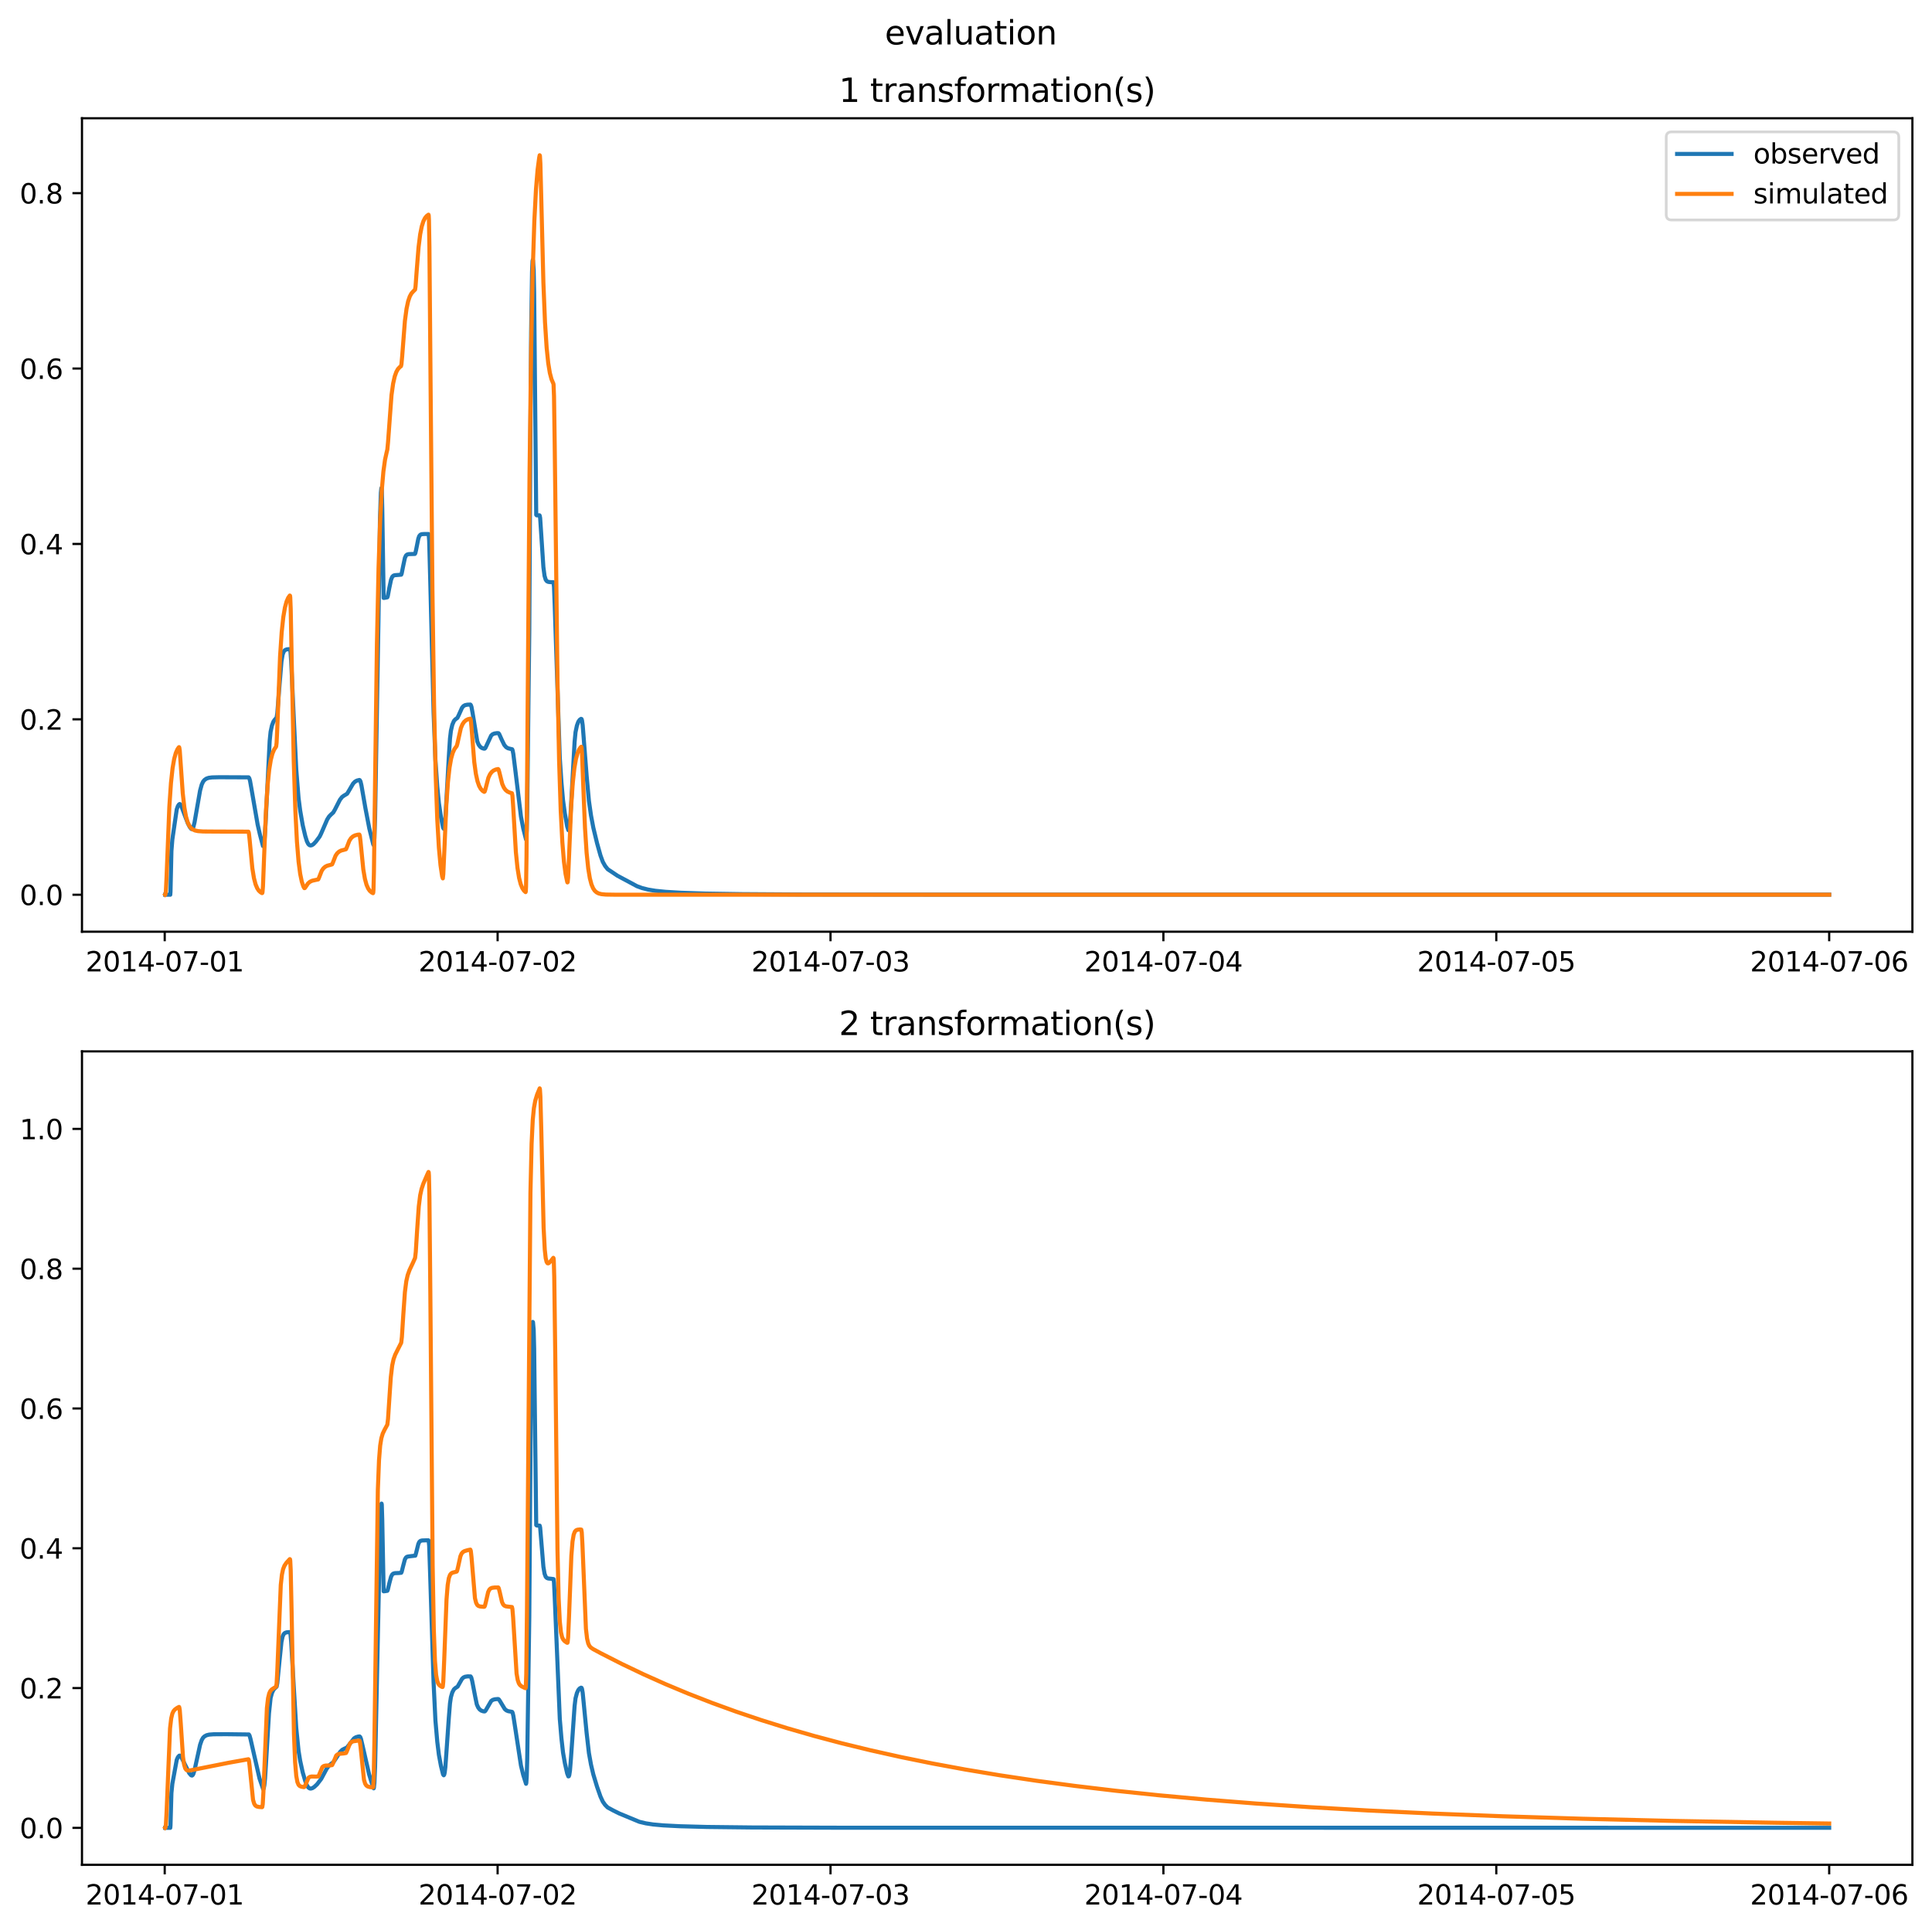 <?xml version="1.0" encoding="utf-8" standalone="no"?>
<!DOCTYPE svg PUBLIC "-//W3C//DTD SVG 1.1//EN"
  "http://www.w3.org/Graphics/SVG/1.1/DTD/svg11.dtd">
<svg xmlns:xlink="http://www.w3.org/1999/xlink" width="709.427pt" height="708.798pt" viewBox="0 0 709.427 708.798" xmlns="http://www.w3.org/2000/svg" version="1.1">
 <defs>
  <style type="text/css">*{stroke-linejoin: round; stroke-linecap: butt}</style>
 </defs>
 <g id="figure_1">
  <g id="patch_1">
   <path d="M 0 708.798 
L 709.427 708.798 
L 709.427 0 
L 0 0 
z
" style="fill: #ffffff"/>
  </g>
  <g id="axes_1">
   <g id="patch_2">
    <path d="M 30.103 342.2 
L 702.227 342.2 
L 702.227 43.44 
L 30.103 43.44 
z
" style="fill: #ffffff"/>
   </g>
   <g id="matplotlib.axis_1">
    <g id="xtick_1">
     <g id="line2d_1">
      <defs>
       <path id="meea3c65274" d="M 0 0 
L 0 3.5 
" style="stroke: #000000; stroke-width: 0.8"/>
      </defs>
      <g>
       <use xlink:href="#meea3c65274" x="60.484" y="342.2" style="stroke: #000000; stroke-width: 0.8"/>
      </g>
     </g>
     <g id="text_1">
      <!-- 2014-07-01 -->
      <g transform="translate(31.427 356.798) scale(0.1 -0.1)">
       <defs>
        <path id="DejaVuSans-32" d="M 1228 531 
L 3431 531 
L 3431 0 
L 469 0 
L 469 531 
Q 828 903 1448 1529 
Q 2069 2156 2228 2338 
Q 2531 2678 2651 2914 
Q 2772 3150 2772 3378 
Q 2772 3750 2511 3984 
Q 2250 4219 1831 4219 
Q 1534 4219 1204 4116 
Q 875 4013 500 3803 
L 500 4441 
Q 881 4594 1212 4672 
Q 1544 4750 1819 4750 
Q 2544 4750 2975 4387 
Q 3406 4025 3406 3419 
Q 3406 3131 3298 2873 
Q 3191 2616 2906 2266 
Q 2828 2175 2409 1742 
Q 1991 1309 1228 531 
z
" transform="scale(0.016)"/>
        <path id="DejaVuSans-30" d="M 2034 4250 
Q 1547 4250 1301 3770 
Q 1056 3291 1056 2328 
Q 1056 1369 1301 889 
Q 1547 409 2034 409 
Q 2525 409 2770 889 
Q 3016 1369 3016 2328 
Q 3016 3291 2770 3770 
Q 2525 4250 2034 4250 
z
M 2034 4750 
Q 2819 4750 3233 4129 
Q 3647 3509 3647 2328 
Q 3647 1150 3233 529 
Q 2819 -91 2034 -91 
Q 1250 -91 836 529 
Q 422 1150 422 2328 
Q 422 3509 836 4129 
Q 1250 4750 2034 4750 
z
" transform="scale(0.016)"/>
        <path id="DejaVuSans-31" d="M 794 531 
L 1825 531 
L 1825 4091 
L 703 3866 
L 703 4441 
L 1819 4666 
L 2450 4666 
L 2450 531 
L 3481 531 
L 3481 0 
L 794 0 
L 794 531 
z
" transform="scale(0.016)"/>
        <path id="DejaVuSans-34" d="M 2419 4116 
L 825 1625 
L 2419 1625 
L 2419 4116 
z
M 2253 4666 
L 3047 4666 
L 3047 1625 
L 3713 1625 
L 3713 1100 
L 3047 1100 
L 3047 0 
L 2419 0 
L 2419 1100 
L 313 1100 
L 313 1709 
L 2253 4666 
z
" transform="scale(0.016)"/>
        <path id="DejaVuSans-2d" d="M 313 2009 
L 1997 2009 
L 1997 1497 
L 313 1497 
L 313 2009 
z
" transform="scale(0.016)"/>
        <path id="DejaVuSans-37" d="M 525 4666 
L 3525 4666 
L 3525 4397 
L 1831 0 
L 1172 0 
L 2766 4134 
L 525 4134 
L 525 4666 
z
" transform="scale(0.016)"/>
       </defs>
       <use xlink:href="#DejaVuSans-32"/>
       <use xlink:href="#DejaVuSans-30" x="63.623"/>
       <use xlink:href="#DejaVuSans-31" x="127.246"/>
       <use xlink:href="#DejaVuSans-34" x="190.869"/>
       <use xlink:href="#DejaVuSans-2d" x="254.492"/>
       <use xlink:href="#DejaVuSans-30" x="290.576"/>
       <use xlink:href="#DejaVuSans-37" x="354.199"/>
       <use xlink:href="#DejaVuSans-2d" x="417.822"/>
       <use xlink:href="#DejaVuSans-30" x="453.906"/>
       <use xlink:href="#DejaVuSans-31" x="517.529"/>
      </g>
     </g>
    </g>
    <g id="xtick_2">
     <g id="line2d_2">
      <g>
       <use xlink:href="#meea3c65274" x="182.723" y="342.2" style="stroke: #000000; stroke-width: 0.8"/>
      </g>
     </g>
     <g id="text_2">
      <!-- 2014-07-02 -->
      <g transform="translate(153.665 356.798) scale(0.1 -0.1)">
       <use xlink:href="#DejaVuSans-32"/>
       <use xlink:href="#DejaVuSans-30" x="63.623"/>
       <use xlink:href="#DejaVuSans-31" x="127.246"/>
       <use xlink:href="#DejaVuSans-34" x="190.869"/>
       <use xlink:href="#DejaVuSans-2d" x="254.492"/>
       <use xlink:href="#DejaVuSans-30" x="290.576"/>
       <use xlink:href="#DejaVuSans-37" x="354.199"/>
       <use xlink:href="#DejaVuSans-2d" x="417.822"/>
       <use xlink:href="#DejaVuSans-30" x="453.906"/>
       <use xlink:href="#DejaVuSans-32" x="517.529"/>
      </g>
     </g>
    </g>
    <g id="xtick_3">
     <g id="line2d_3">
      <g>
       <use xlink:href="#meea3c65274" x="304.961" y="342.2" style="stroke: #000000; stroke-width: 0.8"/>
      </g>
     </g>
     <g id="text_3">
      <!-- 2014-07-03 -->
      <g transform="translate(275.903 356.798) scale(0.1 -0.1)">
       <defs>
        <path id="DejaVuSans-33" d="M 2597 2516 
Q 3050 2419 3304 2112 
Q 3559 1806 3559 1356 
Q 3559 666 3084 287 
Q 2609 -91 1734 -91 
Q 1441 -91 1130 -33 
Q 819 25 488 141 
L 488 750 
Q 750 597 1062 519 
Q 1375 441 1716 441 
Q 2309 441 2620 675 
Q 2931 909 2931 1356 
Q 2931 1769 2642 2001 
Q 2353 2234 1838 2234 
L 1294 2234 
L 1294 2753 
L 1863 2753 
Q 2328 2753 2575 2939 
Q 2822 3125 2822 3475 
Q 2822 3834 2567 4026 
Q 2313 4219 1838 4219 
Q 1578 4219 1281 4162 
Q 984 4106 628 3988 
L 628 4550 
Q 988 4650 1302 4700 
Q 1616 4750 1894 4750 
Q 2613 4750 3031 4423 
Q 3450 4097 3450 3541 
Q 3450 3153 3228 2886 
Q 3006 2619 2597 2516 
z
" transform="scale(0.016)"/>
       </defs>
       <use xlink:href="#DejaVuSans-32"/>
       <use xlink:href="#DejaVuSans-30" x="63.623"/>
       <use xlink:href="#DejaVuSans-31" x="127.246"/>
       <use xlink:href="#DejaVuSans-34" x="190.869"/>
       <use xlink:href="#DejaVuSans-2d" x="254.492"/>
       <use xlink:href="#DejaVuSans-30" x="290.576"/>
       <use xlink:href="#DejaVuSans-37" x="354.199"/>
       <use xlink:href="#DejaVuSans-2d" x="417.822"/>
       <use xlink:href="#DejaVuSans-30" x="453.906"/>
       <use xlink:href="#DejaVuSans-33" x="517.529"/>
      </g>
     </g>
    </g>
    <g id="xtick_4">
     <g id="line2d_4">
      <g>
       <use xlink:href="#meea3c65274" x="427.199" y="342.2" style="stroke: #000000; stroke-width: 0.8"/>
      </g>
     </g>
     <g id="text_4">
      <!-- 2014-07-04 -->
      <g transform="translate(398.141 356.798) scale(0.1 -0.1)">
       <use xlink:href="#DejaVuSans-32"/>
       <use xlink:href="#DejaVuSans-30" x="63.623"/>
       <use xlink:href="#DejaVuSans-31" x="127.246"/>
       <use xlink:href="#DejaVuSans-34" x="190.869"/>
       <use xlink:href="#DejaVuSans-2d" x="254.492"/>
       <use xlink:href="#DejaVuSans-30" x="290.576"/>
       <use xlink:href="#DejaVuSans-37" x="354.199"/>
       <use xlink:href="#DejaVuSans-2d" x="417.822"/>
       <use xlink:href="#DejaVuSans-30" x="453.906"/>
       <use xlink:href="#DejaVuSans-34" x="517.529"/>
      </g>
     </g>
    </g>
    <g id="xtick_5">
     <g id="line2d_5">
      <g>
       <use xlink:href="#meea3c65274" x="549.437" y="342.2" style="stroke: #000000; stroke-width: 0.8"/>
      </g>
     </g>
     <g id="text_5">
      <!-- 2014-07-05 -->
      <g transform="translate(520.38 356.798) scale(0.1 -0.1)">
       <defs>
        <path id="DejaVuSans-35" d="M 691 4666 
L 3169 4666 
L 3169 4134 
L 1269 4134 
L 1269 2991 
Q 1406 3038 1543 3061 
Q 1681 3084 1819 3084 
Q 2600 3084 3056 2656 
Q 3513 2228 3513 1497 
Q 3513 744 3044 326 
Q 2575 -91 1722 -91 
Q 1428 -91 1123 -41 
Q 819 9 494 109 
L 494 744 
Q 775 591 1075 516 
Q 1375 441 1709 441 
Q 2250 441 2565 725 
Q 2881 1009 2881 1497 
Q 2881 1984 2565 2268 
Q 2250 2553 1709 2553 
Q 1456 2553 1204 2497 
Q 953 2441 691 2322 
L 691 4666 
z
" transform="scale(0.016)"/>
       </defs>
       <use xlink:href="#DejaVuSans-32"/>
       <use xlink:href="#DejaVuSans-30" x="63.623"/>
       <use xlink:href="#DejaVuSans-31" x="127.246"/>
       <use xlink:href="#DejaVuSans-34" x="190.869"/>
       <use xlink:href="#DejaVuSans-2d" x="254.492"/>
       <use xlink:href="#DejaVuSans-30" x="290.576"/>
       <use xlink:href="#DejaVuSans-37" x="354.199"/>
       <use xlink:href="#DejaVuSans-2d" x="417.822"/>
       <use xlink:href="#DejaVuSans-30" x="453.906"/>
       <use xlink:href="#DejaVuSans-35" x="517.529"/>
      </g>
     </g>
    </g>
    <g id="xtick_6">
     <g id="line2d_6">
      <g>
       <use xlink:href="#meea3c65274" x="671.676" y="342.2" style="stroke: #000000; stroke-width: 0.8"/>
      </g>
     </g>
     <g id="text_6">
      <!-- 2014-07-06 -->
      <g transform="translate(642.618 356.798) scale(0.1 -0.1)">
       <defs>
        <path id="DejaVuSans-36" d="M 2113 2584 
Q 1688 2584 1439 2293 
Q 1191 2003 1191 1497 
Q 1191 994 1439 701 
Q 1688 409 2113 409 
Q 2538 409 2786 701 
Q 3034 994 3034 1497 
Q 3034 2003 2786 2293 
Q 2538 2584 2113 2584 
z
M 3366 4563 
L 3366 3988 
Q 3128 4100 2886 4159 
Q 2644 4219 2406 4219 
Q 1781 4219 1451 3797 
Q 1122 3375 1075 2522 
Q 1259 2794 1537 2939 
Q 1816 3084 2150 3084 
Q 2853 3084 3261 2657 
Q 3669 2231 3669 1497 
Q 3669 778 3244 343 
Q 2819 -91 2113 -91 
Q 1303 -91 875 529 
Q 447 1150 447 2328 
Q 447 3434 972 4092 
Q 1497 4750 2381 4750 
Q 2619 4750 2861 4703 
Q 3103 4656 3366 4563 
z
" transform="scale(0.016)"/>
       </defs>
       <use xlink:href="#DejaVuSans-32"/>
       <use xlink:href="#DejaVuSans-30" x="63.623"/>
       <use xlink:href="#DejaVuSans-31" x="127.246"/>
       <use xlink:href="#DejaVuSans-34" x="190.869"/>
       <use xlink:href="#DejaVuSans-2d" x="254.492"/>
       <use xlink:href="#DejaVuSans-30" x="290.576"/>
       <use xlink:href="#DejaVuSans-37" x="354.199"/>
       <use xlink:href="#DejaVuSans-2d" x="417.822"/>
       <use xlink:href="#DejaVuSans-30" x="453.906"/>
       <use xlink:href="#DejaVuSans-36" x="517.529"/>
      </g>
     </g>
    </g>
   </g>
   <g id="matplotlib.axis_2">
    <g id="ytick_1">
     <g id="line2d_7">
      <defs>
       <path id="m3e04c2bc02" d="M 0 0 
L -3.5 0 
" style="stroke: #000000; stroke-width: 0.8"/>
      </defs>
      <g>
       <use xlink:href="#m3e04c2bc02" x="30.103" y="328.62" style="stroke: #000000; stroke-width: 0.8"/>
      </g>
     </g>
     <g id="text_7">
      <!-- 0.0 -->
      <g transform="translate(7.2 332.419) scale(0.1 -0.1)">
       <defs>
        <path id="DejaVuSans-2e" d="M 684 794 
L 1344 794 
L 1344 0 
L 684 0 
L 684 794 
z
" transform="scale(0.016)"/>
       </defs>
       <use xlink:href="#DejaVuSans-30"/>
       <use xlink:href="#DejaVuSans-2e" x="63.623"/>
       <use xlink:href="#DejaVuSans-30" x="95.41"/>
      </g>
     </g>
    </g>
    <g id="ytick_2">
     <g id="line2d_8">
      <g>
       <use xlink:href="#m3e04c2bc02" x="30.103" y="264.201" style="stroke: #000000; stroke-width: 0.8"/>
      </g>
     </g>
     <g id="text_8">
      <!-- 0.2 -->
      <g transform="translate(7.2 268) scale(0.1 -0.1)">
       <use xlink:href="#DejaVuSans-30"/>
       <use xlink:href="#DejaVuSans-2e" x="63.623"/>
       <use xlink:href="#DejaVuSans-32" x="95.41"/>
      </g>
     </g>
    </g>
    <g id="ytick_3">
     <g id="line2d_9">
      <g>
       <use xlink:href="#m3e04c2bc02" x="30.103" y="199.781" style="stroke: #000000; stroke-width: 0.8"/>
      </g>
     </g>
     <g id="text_9">
      <!-- 0.4 -->
      <g transform="translate(7.2 203.58) scale(0.1 -0.1)">
       <use xlink:href="#DejaVuSans-30"/>
       <use xlink:href="#DejaVuSans-2e" x="63.623"/>
       <use xlink:href="#DejaVuSans-34" x="95.41"/>
      </g>
     </g>
    </g>
    <g id="ytick_4">
     <g id="line2d_10">
      <g>
       <use xlink:href="#m3e04c2bc02" x="30.103" y="135.362" style="stroke: #000000; stroke-width: 0.8"/>
      </g>
     </g>
     <g id="text_10">
      <!-- 0.6 -->
      <g transform="translate(7.2 139.161) scale(0.1 -0.1)">
       <use xlink:href="#DejaVuSans-30"/>
       <use xlink:href="#DejaVuSans-2e" x="63.623"/>
       <use xlink:href="#DejaVuSans-36" x="95.41"/>
      </g>
     </g>
    </g>
    <g id="ytick_5">
     <g id="line2d_11">
      <g>
       <use xlink:href="#m3e04c2bc02" x="30.103" y="70.942" style="stroke: #000000; stroke-width: 0.8"/>
      </g>
     </g>
     <g id="text_11">
      <!-- 0.8 -->
      <g transform="translate(7.2 74.741) scale(0.1 -0.1)">
       <defs>
        <path id="DejaVuSans-38" d="M 2034 2216 
Q 1584 2216 1326 1975 
Q 1069 1734 1069 1313 
Q 1069 891 1326 650 
Q 1584 409 2034 409 
Q 2484 409 2743 651 
Q 3003 894 3003 1313 
Q 3003 1734 2745 1975 
Q 2488 2216 2034 2216 
z
M 1403 2484 
Q 997 2584 770 2862 
Q 544 3141 544 3541 
Q 544 4100 942 4425 
Q 1341 4750 2034 4750 
Q 2731 4750 3128 4425 
Q 3525 4100 3525 3541 
Q 3525 3141 3298 2862 
Q 3072 2584 2669 2484 
Q 3125 2378 3379 2068 
Q 3634 1759 3634 1313 
Q 3634 634 3220 271 
Q 2806 -91 2034 -91 
Q 1263 -91 848 271 
Q 434 634 434 1313 
Q 434 1759 690 2068 
Q 947 2378 1403 2484 
z
M 1172 3481 
Q 1172 3119 1398 2916 
Q 1625 2713 2034 2713 
Q 2441 2713 2670 2916 
Q 2900 3119 2900 3481 
Q 2900 3844 2670 4047 
Q 2441 4250 2034 4250 
Q 1625 4250 1398 4047 
Q 1172 3844 1172 3481 
z
" transform="scale(0.016)"/>
       </defs>
       <use xlink:href="#DejaVuSans-30"/>
       <use xlink:href="#DejaVuSans-2e" x="63.623"/>
       <use xlink:href="#DejaVuSans-38" x="95.41"/>
      </g>
     </g>
    </g>
   </g>
   <g id="line2d_12">
    <path d="M 60.654 328.62 
L 62.522 328.62 
L 62.607 327.492 
L 62.946 312.566 
L 63.286 308.312 
L 64.899 297.265 
L 65.323 296.063 
L 65.747 295.43 
L 66.002 295.303 
L 66.257 295.455 
L 66.596 296.09 
L 67.785 299.277 
L 68.973 302.388 
L 69.737 303.835 
L 70.247 304.459 
L 70.501 304.522 
L 70.756 304.307 
L 71.01 303.737 
L 71.435 302.045 
L 72.284 297.147 
L 73.472 290.338 
L 74.066 288.191 
L 74.576 287.084 
L 75.085 286.474 
L 75.764 285.987 
L 76.613 285.689 
L 77.886 285.526 
L 80.603 285.461 
L 91.299 285.508 
L 91.553 285.882 
L 91.808 286.755 
L 92.402 290.114 
L 94.609 302.869 
L 95.458 306.539 
L 96.562 310.734 
L 96.731 310.76 
L 96.901 310.189 
L 97.156 308.121 
L 97.495 302.847 
L 99.023 272.139 
L 99.363 268.776 
L 99.872 266.433 
L 100.382 265.081 
L 100.806 264.431 
L 101.57 263.564 
L 101.825 261.913 
L 102.589 252.212 
L 103.353 242.914 
L 103.777 240.402 
L 104.202 239.293 
L 104.626 238.794 
L 105.22 238.524 
L 106.154 238.408 
L 106.494 238.475 
L 106.663 239.303 
L 106.918 242.856 
L 107.937 265.158 
L 108.786 282.658 
L 109.634 293.174 
L 110.229 297.76 
L 111.162 303.102 
L 112.096 307.054 
L 112.69 308.991 
L 113.2 309.994 
L 113.624 310.409 
L 114.049 310.533 
L 114.558 310.404 
L 115.152 310.003 
L 116.001 309.097 
L 117.359 307.276 
L 117.868 306.263 
L 120.16 300.963 
L 120.84 299.893 
L 121.519 299.195 
L 122.368 298.422 
L 122.962 297.388 
L 124.829 293.73 
L 125.593 292.742 
L 126.272 292.243 
L 127.461 291.531 
L 128.14 290.403 
L 129.668 287.791 
L 130.347 287.092 
L 131.026 286.712 
L 131.96 286.469 
L 132.13 286.557 
L 132.384 287.031 
L 132.724 288.466 
L 134.167 296.767 
L 135.61 304.277 
L 137.053 310.13 
L 137.223 310.41 
L 137.308 310.062 
L 137.478 307.865 
L 137.732 300.298 
L 139.175 215.263 
L 139.515 190.86 
L 139.854 180.987 
L 140.024 179.313 
L 140.109 179.195 
L 140.194 179.684 
L 140.364 186.716 
L 140.873 219.616 
L 141.128 219.6 
L 142.231 219.38 
L 142.401 218.911 
L 142.91 216.168 
L 143.589 212.931 
L 144.014 211.883 
L 144.438 211.445 
L 144.948 211.261 
L 145.966 211.184 
L 147.325 211.072 
L 147.494 210.651 
L 148.004 208.083 
L 148.683 204.887 
L 149.107 203.994 
L 149.532 203.663 
L 150.126 203.518 
L 151.654 203.472 
L 152.333 203.448 
L 152.503 203.184 
L 152.757 202.104 
L 153.606 197.825 
L 153.946 196.894 
L 154.37 196.386 
L 154.88 196.196 
L 155.898 196.127 
L 157.341 196.129 
L 157.426 196.356 
L 157.596 198.692 
L 157.935 211.291 
L 159.209 261.574 
L 159.888 279.141 
L 160.567 288.961 
L 161.161 294.977 
L 161.925 300.14 
L 162.689 303.982 
L 162.944 304.395 
L 163.114 304.11 
L 163.283 303.203 
L 163.538 300.64 
L 163.963 293.119 
L 164.811 277.889 
L 165.236 271.249 
L 165.575 268.402 
L 166.085 266.186 
L 166.679 264.801 
L 167.188 264.221 
L 167.952 263.668 
L 168.377 262.811 
L 169.65 259.966 
L 170.159 259.346 
L 170.754 258.998 
L 171.602 258.819 
L 172.706 258.775 
L 172.876 258.933 
L 173.13 259.64 
L 173.555 261.963 
L 175.253 272.298 
L 175.762 273.509 
L 176.356 274.304 
L 176.95 274.728 
L 177.629 274.963 
L 177.969 274.966 
L 178.224 274.732 
L 178.648 273.844 
L 180.346 270.177 
L 180.855 269.703 
L 181.534 269.411 
L 182.553 269.259 
L 183.062 269.304 
L 183.317 269.64 
L 184.251 271.732 
L 185.184 273.634 
L 185.864 274.429 
L 186.543 274.827 
L 187.391 275.037 
L 188.071 275.199 
L 188.24 275.619 
L 188.495 276.956 
L 189.174 282.434 
L 191.296 299.923 
L 192.145 304.307 
L 193.164 308.318 
L 193.249 307.975 
L 193.419 304.821 
L 193.588 297.384 
L 194.352 231.585 
L 194.692 171.519 
L 195.031 122.323 
L 195.371 99.848 
L 195.541 95.937 
L 195.626 95.472 
L 195.71 95.601 
L 195.965 99.096 
L 196.135 107.54 
L 196.39 135.282 
L 196.899 189.089 
L 197.069 189.279 
L 198.087 189.257 
L 198.172 189.35 
L 198.342 190.245 
L 198.766 196.632 
L 199.53 208.266 
L 199.955 211.488 
L 200.379 212.911 
L 200.804 213.465 
L 201.313 213.712 
L 202.162 213.814 
L 203.181 213.837 
L 203.265 213.984 
L 203.435 215.568 
L 203.69 222.317 
L 205.557 278.407 
L 206.152 287.302 
L 206.746 293.946 
L 207.425 298.851 
L 208.274 303.566 
L 208.698 304.909 
L 208.868 304.851 
L 209.038 304.298 
L 209.293 302.224 
L 209.632 296.96 
L 210.99 272.485 
L 211.33 268.927 
L 211.839 266.506 
L 212.348 265.12 
L 212.858 264.374 
L 213.367 264.021 
L 213.537 264.09 
L 213.707 264.569 
L 213.961 266.349 
L 214.301 270.658 
L 215.404 284.86 
L 216.253 294.181 
L 217.017 299.503 
L 217.866 304.001 
L 219.224 309.637 
L 220.498 314.206 
L 221.347 316.529 
L 222.195 318.043 
L 223.129 319.226 
L 223.723 319.637 
L 224.997 320.472 
L 226.694 321.623 
L 233.91 325.494 
L 235.777 326.173 
L 237.985 326.732 
L 240.701 327.182 
L 244.436 327.556 
L 250.039 327.894 
L 259.037 328.196 
L 272.534 328.403 
L 292.313 328.529 
L 297.83 328.542 
L 340.104 328.586 
L 346.131 328.585 
L 355.13 328.585 
L 381.784 328.585 
L 385.18 328.588 
L 403.77 328.588 
L 503.938 328.588 
L 505.211 328.586 
L 508.522 328.586 
L 671.676 328.588 
L 671.676 328.588 
" clip-path="url(#p38fad651e2)" style="fill: none; stroke: #1f77b4; stroke-width: 1.5; stroke-linecap: square"/>
   </g>
   <g id="line2d_13">
    <path d="M 60.654 328.62 
L 60.739 328.549 
L 60.909 327.34 
L 61.164 322.049 
L 62.182 296.317 
L 62.776 287.599 
L 63.371 282.131 
L 63.965 278.704 
L 64.559 276.557 
L 65.153 275.211 
L 65.663 274.467 
L 65.747 274.415 
L 65.832 274.536 
L 66.002 275.652 
L 66.342 280.478 
L 67.106 291.347 
L 67.7 296.598 
L 68.294 299.894 
L 68.888 301.96 
L 69.483 303.254 
L 70.077 304.065 
L 70.756 304.628 
L 71.605 305.017 
L 72.708 305.254 
L 74.576 305.386 
L 79.499 305.425 
L 91.214 305.459 
L 91.384 305.962 
L 91.638 308.166 
L 92.657 318.886 
L 93.251 322.518 
L 93.845 324.797 
L 94.439 326.224 
L 95.034 327.119 
L 95.713 327.74 
L 96.222 328.028 
L 96.307 327.989 
L 96.392 327.659 
L 96.562 325.527 
L 96.986 314.434 
L 97.665 297.733 
L 98.259 288.49 
L 98.854 282.689 
L 99.448 279.054 
L 100.042 276.776 
L 100.636 275.348 
L 101.231 274.454 
L 101.4 274.187 
L 101.57 272.815 
L 101.825 267.318 
L 102.843 241.07 
L 103.438 232.196 
L 104.032 226.629 
L 104.626 223.14 
L 105.22 220.955 
L 105.814 219.585 
L 106.409 218.732 
L 106.494 218.794 
L 106.578 219.437 
L 106.748 223.673 
L 107.173 245.803 
L 107.852 279.146 
L 108.446 297.599 
L 109.04 309.182 
L 109.634 316.441 
L 110.229 320.989 
L 110.823 323.838 
L 111.417 325.624 
L 111.757 326.198 
L 111.926 326.169 
L 112.266 325.697 
L 113.115 324.451 
L 113.794 323.873 
L 114.643 323.474 
L 115.746 323.23 
L 116.85 322.999 
L 117.105 322.456 
L 118.123 319.85 
L 118.717 318.968 
L 119.396 318.355 
L 120.16 317.963 
L 121.179 317.7 
L 121.943 317.475 
L 122.198 316.925 
L 123.216 314.299 
L 123.811 313.411 
L 124.49 312.794 
L 125.254 312.399 
L 126.272 312.135 
L 127.036 311.909 
L 127.291 311.359 
L 128.31 308.733 
L 128.904 307.845 
L 129.583 307.228 
L 130.347 306.833 
L 131.366 306.568 
L 131.96 306.52 
L 132.13 306.986 
L 132.384 309.08 
L 133.403 319.319 
L 133.997 322.789 
L 134.591 324.967 
L 135.186 326.331 
L 135.78 327.186 
L 136.459 327.779 
L 136.968 328.05 
L 137.053 327.854 
L 137.138 326.792 
L 137.308 320.264 
L 137.732 286.722 
L 138.411 236.345 
L 139.006 208.473 
L 139.6 190.979 
L 140.194 180.016 
L 140.788 173.147 
L 141.382 168.843 
L 141.977 166.146 
L 142.231 165.102 
L 142.486 162.431 
L 143.759 145.124 
L 144.353 140.892 
L 144.948 138.239 
L 145.542 136.577 
L 146.136 135.535 
L 146.815 134.812 
L 147.24 134.481 
L 147.409 133.786 
L 147.664 131.025 
L 148.683 117.871 
L 149.277 113.424 
L 149.871 110.635 
L 150.465 108.887 
L 151.06 107.792 
L 151.739 107.031 
L 152.418 106.363 
L 152.588 105.186 
L 153.012 99.418 
L 153.691 90.837 
L 154.285 86.094 
L 154.88 83.117 
L 155.474 81.251 
L 156.068 80.083 
L 156.662 79.35 
L 157.341 78.852 
L 157.426 79.154 
L 157.511 80.755 
L 157.681 90.561 
L 158.105 140.9 
L 158.784 216.494 
L 159.379 258.316 
L 159.973 284.567 
L 160.567 301.017 
L 161.161 311.325 
L 161.755 317.783 
L 162.35 321.829 
L 162.604 322.617 
L 162.774 321.116 
L 163.114 313.518 
L 163.878 295.881 
L 164.472 287.33 
L 165.066 281.962 
L 165.66 278.598 
L 166.254 276.49 
L 166.849 275.17 
L 167.443 274.342 
L 167.698 274.016 
L 167.952 273.143 
L 169.226 267.425 
L 169.82 266.025 
L 170.414 265.148 
L 171.093 264.539 
L 171.857 264.149 
L 172.706 263.958 
L 172.876 264.532 
L 173.13 267.138 
L 174.149 279.906 
L 174.743 284.236 
L 175.337 286.952 
L 175.932 288.653 
L 176.526 289.72 
L 177.205 290.46 
L 177.799 290.839 
L 177.969 290.72 
L 178.224 289.942 
L 179.327 285.676 
L 179.921 284.391 
L 180.516 283.584 
L 181.195 283.024 
L 182.044 282.638 
L 182.892 282.453 
L 183.062 282.628 
L 183.317 283.477 
L 184.42 287.929 
L 185.015 289.265 
L 185.609 290.103 
L 186.288 290.685 
L 187.137 291.086 
L 187.986 291.346 
L 188.155 292.178 
L 188.41 295.738 
L 189.429 312.976 
L 190.023 318.814 
L 190.617 322.475 
L 191.211 324.77 
L 191.806 326.208 
L 192.4 327.108 
L 192.994 327.661 
L 193.079 327.335 
L 193.164 325.565 
L 193.334 314.686 
L 193.758 258.785 
L 194.437 174.825 
L 195.031 128.374 
L 195.626 99.217 
L 196.22 80.946 
L 196.814 69.498 
L 197.408 62.324 
L 198.002 57.83 
L 198.172 57.02 
L 198.257 57.203 
L 198.427 60.092 
L 198.766 73.388 
L 199.53 103.718 
L 200.125 118.393 
L 200.719 127.606 
L 201.313 133.379 
L 201.907 136.996 
L 202.502 139.262 
L 203.096 140.684 
L 203.181 140.844 
L 203.265 141.247 
L 203.435 145.532 
L 203.69 163.493 
L 204.709 250.079 
L 205.303 279.386 
L 205.897 297.77 
L 206.491 309.29 
L 207.085 316.508 
L 207.68 321.031 
L 208.274 323.862 
L 208.359 324.092 
L 208.444 324.014 
L 208.613 322.338 
L 208.953 314.454 
L 209.717 296.394 
L 210.311 287.652 
L 210.905 282.163 
L 211.5 278.724 
L 212.094 276.569 
L 212.688 275.219 
L 213.282 274.374 
L 213.452 274.276 
L 213.537 274.561 
L 213.707 276.612 
L 214.131 287.545 
L 214.81 304.078 
L 215.404 313.232 
L 215.999 318.978 
L 216.593 322.578 
L 217.187 324.834 
L 217.781 326.248 
L 218.375 327.134 
L 219.055 327.749 
L 219.819 328.142 
L 220.837 328.406 
L 222.45 328.56 
L 226.1 328.617 
L 270.157 328.62 
L 671.676 328.62 
L 671.676 328.62 
" clip-path="url(#p38fad651e2)" style="fill: none; stroke: #ff7f0e; stroke-width: 1.5; stroke-linecap: square"/>
   </g>
   <g id="patch_3">
    <path d="M 30.103 342.2 
L 30.103 43.44 
" style="fill: none; stroke: #000000; stroke-width: 0.8; stroke-linejoin: miter; stroke-linecap: square"/>
   </g>
   <g id="patch_4">
    <path d="M 702.227 342.2 
L 702.227 43.44 
" style="fill: none; stroke: #000000; stroke-width: 0.8; stroke-linejoin: miter; stroke-linecap: square"/>
   </g>
   <g id="patch_5">
    <path d="M 30.103 342.2 
L 702.227 342.2 
" style="fill: none; stroke: #000000; stroke-width: 0.8; stroke-linejoin: miter; stroke-linecap: square"/>
   </g>
   <g id="patch_6">
    <path d="M 30.103 43.44 
L 702.227 43.44 
" style="fill: none; stroke: #000000; stroke-width: 0.8; stroke-linejoin: miter; stroke-linecap: square"/>
   </g>
   <g id="text_12">
    <!-- 1 transformation(s) -->
    <g transform="translate(308.05 37.44) scale(0.12 -0.12)">
     <defs>
      <path id="DejaVuSans-20" transform="scale(0.016)"/>
      <path id="DejaVuSans-74" d="M 1172 4494 
L 1172 3500 
L 2356 3500 
L 2356 3053 
L 1172 3053 
L 1172 1153 
Q 1172 725 1289 603 
Q 1406 481 1766 481 
L 2356 481 
L 2356 0 
L 1766 0 
Q 1100 0 847 248 
Q 594 497 594 1153 
L 594 3053 
L 172 3053 
L 172 3500 
L 594 3500 
L 594 4494 
L 1172 4494 
z
" transform="scale(0.016)"/>
      <path id="DejaVuSans-72" d="M 2631 2963 
Q 2534 3019 2420 3045 
Q 2306 3072 2169 3072 
Q 1681 3072 1420 2755 
Q 1159 2438 1159 1844 
L 1159 0 
L 581 0 
L 581 3500 
L 1159 3500 
L 1159 2956 
Q 1341 3275 1631 3429 
Q 1922 3584 2338 3584 
Q 2397 3584 2469 3576 
Q 2541 3569 2628 3553 
L 2631 2963 
z
" transform="scale(0.016)"/>
      <path id="DejaVuSans-61" d="M 2194 1759 
Q 1497 1759 1228 1600 
Q 959 1441 959 1056 
Q 959 750 1161 570 
Q 1363 391 1709 391 
Q 2188 391 2477 730 
Q 2766 1069 2766 1631 
L 2766 1759 
L 2194 1759 
z
M 3341 1997 
L 3341 0 
L 2766 0 
L 2766 531 
Q 2569 213 2275 61 
Q 1981 -91 1556 -91 
Q 1019 -91 701 211 
Q 384 513 384 1019 
Q 384 1609 779 1909 
Q 1175 2209 1959 2209 
L 2766 2209 
L 2766 2266 
Q 2766 2663 2505 2880 
Q 2244 3097 1772 3097 
Q 1472 3097 1187 3025 
Q 903 2953 641 2809 
L 641 3341 
Q 956 3463 1253 3523 
Q 1550 3584 1831 3584 
Q 2591 3584 2966 3190 
Q 3341 2797 3341 1997 
z
" transform="scale(0.016)"/>
      <path id="DejaVuSans-6e" d="M 3513 2113 
L 3513 0 
L 2938 0 
L 2938 2094 
Q 2938 2591 2744 2837 
Q 2550 3084 2163 3084 
Q 1697 3084 1428 2787 
Q 1159 2491 1159 1978 
L 1159 0 
L 581 0 
L 581 3500 
L 1159 3500 
L 1159 2956 
Q 1366 3272 1645 3428 
Q 1925 3584 2291 3584 
Q 2894 3584 3203 3211 
Q 3513 2838 3513 2113 
z
" transform="scale(0.016)"/>
      <path id="DejaVuSans-73" d="M 2834 3397 
L 2834 2853 
Q 2591 2978 2328 3040 
Q 2066 3103 1784 3103 
Q 1356 3103 1142 2972 
Q 928 2841 928 2578 
Q 928 2378 1081 2264 
Q 1234 2150 1697 2047 
L 1894 2003 
Q 2506 1872 2764 1633 
Q 3022 1394 3022 966 
Q 3022 478 2636 193 
Q 2250 -91 1575 -91 
Q 1294 -91 989 -36 
Q 684 19 347 128 
L 347 722 
Q 666 556 975 473 
Q 1284 391 1588 391 
Q 1994 391 2212 530 
Q 2431 669 2431 922 
Q 2431 1156 2273 1281 
Q 2116 1406 1581 1522 
L 1381 1569 
Q 847 1681 609 1914 
Q 372 2147 372 2553 
Q 372 3047 722 3315 
Q 1072 3584 1716 3584 
Q 2034 3584 2315 3537 
Q 2597 3491 2834 3397 
z
" transform="scale(0.016)"/>
      <path id="DejaVuSans-66" d="M 2375 4863 
L 2375 4384 
L 1825 4384 
Q 1516 4384 1395 4259 
Q 1275 4134 1275 3809 
L 1275 3500 
L 2222 3500 
L 2222 3053 
L 1275 3053 
L 1275 0 
L 697 0 
L 697 3053 
L 147 3053 
L 147 3500 
L 697 3500 
L 697 3744 
Q 697 4328 969 4595 
Q 1241 4863 1831 4863 
L 2375 4863 
z
" transform="scale(0.016)"/>
      <path id="DejaVuSans-6f" d="M 1959 3097 
Q 1497 3097 1228 2736 
Q 959 2375 959 1747 
Q 959 1119 1226 758 
Q 1494 397 1959 397 
Q 2419 397 2687 759 
Q 2956 1122 2956 1747 
Q 2956 2369 2687 2733 
Q 2419 3097 1959 3097 
z
M 1959 3584 
Q 2709 3584 3137 3096 
Q 3566 2609 3566 1747 
Q 3566 888 3137 398 
Q 2709 -91 1959 -91 
Q 1206 -91 779 398 
Q 353 888 353 1747 
Q 353 2609 779 3096 
Q 1206 3584 1959 3584 
z
" transform="scale(0.016)"/>
      <path id="DejaVuSans-6d" d="M 3328 2828 
Q 3544 3216 3844 3400 
Q 4144 3584 4550 3584 
Q 5097 3584 5394 3201 
Q 5691 2819 5691 2113 
L 5691 0 
L 5113 0 
L 5113 2094 
Q 5113 2597 4934 2840 
Q 4756 3084 4391 3084 
Q 3944 3084 3684 2787 
Q 3425 2491 3425 1978 
L 3425 0 
L 2847 0 
L 2847 2094 
Q 2847 2600 2669 2842 
Q 2491 3084 2119 3084 
Q 1678 3084 1418 2786 
Q 1159 2488 1159 1978 
L 1159 0 
L 581 0 
L 581 3500 
L 1159 3500 
L 1159 2956 
Q 1356 3278 1631 3431 
Q 1906 3584 2284 3584 
Q 2666 3584 2933 3390 
Q 3200 3197 3328 2828 
z
" transform="scale(0.016)"/>
      <path id="DejaVuSans-69" d="M 603 3500 
L 1178 3500 
L 1178 0 
L 603 0 
L 603 3500 
z
M 603 4863 
L 1178 4863 
L 1178 4134 
L 603 4134 
L 603 4863 
z
" transform="scale(0.016)"/>
      <path id="DejaVuSans-28" d="M 1984 4856 
Q 1566 4138 1362 3434 
Q 1159 2731 1159 2009 
Q 1159 1288 1364 580 
Q 1569 -128 1984 -844 
L 1484 -844 
Q 1016 -109 783 600 
Q 550 1309 550 2009 
Q 550 2706 781 3412 
Q 1013 4119 1484 4856 
L 1984 4856 
z
" transform="scale(0.016)"/>
      <path id="DejaVuSans-29" d="M 513 4856 
L 1013 4856 
Q 1481 4119 1714 3412 
Q 1947 2706 1947 2009 
Q 1947 1309 1714 600 
Q 1481 -109 1013 -844 
L 513 -844 
Q 928 -128 1133 580 
Q 1338 1288 1338 2009 
Q 1338 2731 1133 3434 
Q 928 4138 513 4856 
z
" transform="scale(0.016)"/>
     </defs>
     <use xlink:href="#DejaVuSans-31"/>
     <use xlink:href="#DejaVuSans-20" x="63.623"/>
     <use xlink:href="#DejaVuSans-74" x="95.41"/>
     <use xlink:href="#DejaVuSans-72" x="134.619"/>
     <use xlink:href="#DejaVuSans-61" x="175.732"/>
     <use xlink:href="#DejaVuSans-6e" x="237.012"/>
     <use xlink:href="#DejaVuSans-73" x="300.391"/>
     <use xlink:href="#DejaVuSans-66" x="352.49"/>
     <use xlink:href="#DejaVuSans-6f" x="387.695"/>
     <use xlink:href="#DejaVuSans-72" x="448.877"/>
     <use xlink:href="#DejaVuSans-6d" x="488.24"/>
     <use xlink:href="#DejaVuSans-61" x="585.652"/>
     <use xlink:href="#DejaVuSans-74" x="646.932"/>
     <use xlink:href="#DejaVuSans-69" x="686.141"/>
     <use xlink:href="#DejaVuSans-6f" x="713.924"/>
     <use xlink:href="#DejaVuSans-6e" x="775.105"/>
     <use xlink:href="#DejaVuSans-28" x="838.484"/>
     <use xlink:href="#DejaVuSans-73" x="877.498"/>
     <use xlink:href="#DejaVuSans-29" x="929.598"/>
    </g>
   </g>
   <g id="legend_1">
    <g id="patch_7">
     <path d="M 613.833 80.796 
L 695.227 80.796 
Q 697.227 80.796 697.227 78.796 
L 697.227 50.44 
Q 697.227 48.44 695.227 48.44 
L 613.833 48.44 
Q 611.833 48.44 611.833 50.44 
L 611.833 78.796 
Q 611.833 80.796 613.833 80.796 
z
" style="fill: #ffffff; opacity: 0.8; stroke: #cccccc; stroke-linejoin: miter"/>
    </g>
    <g id="line2d_14">
     <path d="M 615.833 56.538 
L 625.833 56.538 
L 635.833 56.538 
" style="fill: none; stroke: #1f77b4; stroke-width: 1.5; stroke-linecap: square"/>
    </g>
    <g id="text_13">
     <!-- observed -->
     <g transform="translate(643.833 60.038) scale(0.1 -0.1)">
      <defs>
       <path id="DejaVuSans-62" d="M 3116 1747 
Q 3116 2381 2855 2742 
Q 2594 3103 2138 3103 
Q 1681 3103 1420 2742 
Q 1159 2381 1159 1747 
Q 1159 1113 1420 752 
Q 1681 391 2138 391 
Q 2594 391 2855 752 
Q 3116 1113 3116 1747 
z
M 1159 2969 
Q 1341 3281 1617 3432 
Q 1894 3584 2278 3584 
Q 2916 3584 3314 3078 
Q 3713 2572 3713 1747 
Q 3713 922 3314 415 
Q 2916 -91 2278 -91 
Q 1894 -91 1617 61 
Q 1341 213 1159 525 
L 1159 0 
L 581 0 
L 581 4863 
L 1159 4863 
L 1159 2969 
z
" transform="scale(0.016)"/>
       <path id="DejaVuSans-65" d="M 3597 1894 
L 3597 1613 
L 953 1613 
Q 991 1019 1311 708 
Q 1631 397 2203 397 
Q 2534 397 2845 478 
Q 3156 559 3463 722 
L 3463 178 
Q 3153 47 2828 -22 
Q 2503 -91 2169 -91 
Q 1331 -91 842 396 
Q 353 884 353 1716 
Q 353 2575 817 3079 
Q 1281 3584 2069 3584 
Q 2775 3584 3186 3129 
Q 3597 2675 3597 1894 
z
M 3022 2063 
Q 3016 2534 2758 2815 
Q 2500 3097 2075 3097 
Q 1594 3097 1305 2825 
Q 1016 2553 972 2059 
L 3022 2063 
z
" transform="scale(0.016)"/>
       <path id="DejaVuSans-76" d="M 191 3500 
L 800 3500 
L 1894 563 
L 2988 3500 
L 3597 3500 
L 2284 0 
L 1503 0 
L 191 3500 
z
" transform="scale(0.016)"/>
       <path id="DejaVuSans-64" d="M 2906 2969 
L 2906 4863 
L 3481 4863 
L 3481 0 
L 2906 0 
L 2906 525 
Q 2725 213 2448 61 
Q 2172 -91 1784 -91 
Q 1150 -91 751 415 
Q 353 922 353 1747 
Q 353 2572 751 3078 
Q 1150 3584 1784 3584 
Q 2172 3584 2448 3432 
Q 2725 3281 2906 2969 
z
M 947 1747 
Q 947 1113 1208 752 
Q 1469 391 1925 391 
Q 2381 391 2643 752 
Q 2906 1113 2906 1747 
Q 2906 2381 2643 2742 
Q 2381 3103 1925 3103 
Q 1469 3103 1208 2742 
Q 947 2381 947 1747 
z
" transform="scale(0.016)"/>
      </defs>
      <use xlink:href="#DejaVuSans-6f"/>
      <use xlink:href="#DejaVuSans-62" x="61.182"/>
      <use xlink:href="#DejaVuSans-73" x="124.658"/>
      <use xlink:href="#DejaVuSans-65" x="176.758"/>
      <use xlink:href="#DejaVuSans-72" x="238.281"/>
      <use xlink:href="#DejaVuSans-76" x="279.395"/>
      <use xlink:href="#DejaVuSans-65" x="338.574"/>
      <use xlink:href="#DejaVuSans-64" x="400.098"/>
     </g>
    </g>
    <g id="line2d_15">
     <path d="M 615.833 71.217 
L 625.833 71.217 
L 635.833 71.217 
" style="fill: none; stroke: #ff7f0e; stroke-width: 1.5; stroke-linecap: square"/>
    </g>
    <g id="text_14">
     <!-- simulated -->
     <g transform="translate(643.833 74.717) scale(0.1 -0.1)">
      <defs>
       <path id="DejaVuSans-75" d="M 544 1381 
L 544 3500 
L 1119 3500 
L 1119 1403 
Q 1119 906 1312 657 
Q 1506 409 1894 409 
Q 2359 409 2629 706 
Q 2900 1003 2900 1516 
L 2900 3500 
L 3475 3500 
L 3475 0 
L 2900 0 
L 2900 538 
Q 2691 219 2414 64 
Q 2138 -91 1772 -91 
Q 1169 -91 856 284 
Q 544 659 544 1381 
z
M 1991 3584 
L 1991 3584 
z
" transform="scale(0.016)"/>
       <path id="DejaVuSans-6c" d="M 603 4863 
L 1178 4863 
L 1178 0 
L 603 0 
L 603 4863 
z
" transform="scale(0.016)"/>
      </defs>
      <use xlink:href="#DejaVuSans-73"/>
      <use xlink:href="#DejaVuSans-69" x="52.1"/>
      <use xlink:href="#DejaVuSans-6d" x="79.883"/>
      <use xlink:href="#DejaVuSans-75" x="177.295"/>
      <use xlink:href="#DejaVuSans-6c" x="240.674"/>
      <use xlink:href="#DejaVuSans-61" x="268.457"/>
      <use xlink:href="#DejaVuSans-74" x="329.736"/>
      <use xlink:href="#DejaVuSans-65" x="368.945"/>
      <use xlink:href="#DejaVuSans-64" x="430.469"/>
     </g>
    </g>
   </g>
  </g>
  <g id="axes_2">
   <g id="patch_8">
    <path d="M 30.103 684.92 
L 702.227 684.92 
L 702.227 386.16 
L 30.103 386.16 
z
" style="fill: #ffffff"/>
   </g>
   <g id="matplotlib.axis_3">
    <g id="xtick_7">
     <g id="line2d_16">
      <g>
       <use xlink:href="#meea3c65274" x="60.484" y="684.92" style="stroke: #000000; stroke-width: 0.8"/>
      </g>
     </g>
     <g id="text_15">
      <!-- 2014-07-01 -->
      <g transform="translate(31.427 699.518) scale(0.1 -0.1)">
       <use xlink:href="#DejaVuSans-32"/>
       <use xlink:href="#DejaVuSans-30" x="63.623"/>
       <use xlink:href="#DejaVuSans-31" x="127.246"/>
       <use xlink:href="#DejaVuSans-34" x="190.869"/>
       <use xlink:href="#DejaVuSans-2d" x="254.492"/>
       <use xlink:href="#DejaVuSans-30" x="290.576"/>
       <use xlink:href="#DejaVuSans-37" x="354.199"/>
       <use xlink:href="#DejaVuSans-2d" x="417.822"/>
       <use xlink:href="#DejaVuSans-30" x="453.906"/>
       <use xlink:href="#DejaVuSans-31" x="517.529"/>
      </g>
     </g>
    </g>
    <g id="xtick_8">
     <g id="line2d_17">
      <g>
       <use xlink:href="#meea3c65274" x="182.723" y="684.92" style="stroke: #000000; stroke-width: 0.8"/>
      </g>
     </g>
     <g id="text_16">
      <!-- 2014-07-02 -->
      <g transform="translate(153.665 699.518) scale(0.1 -0.1)">
       <use xlink:href="#DejaVuSans-32"/>
       <use xlink:href="#DejaVuSans-30" x="63.623"/>
       <use xlink:href="#DejaVuSans-31" x="127.246"/>
       <use xlink:href="#DejaVuSans-34" x="190.869"/>
       <use xlink:href="#DejaVuSans-2d" x="254.492"/>
       <use xlink:href="#DejaVuSans-30" x="290.576"/>
       <use xlink:href="#DejaVuSans-37" x="354.199"/>
       <use xlink:href="#DejaVuSans-2d" x="417.822"/>
       <use xlink:href="#DejaVuSans-30" x="453.906"/>
       <use xlink:href="#DejaVuSans-32" x="517.529"/>
      </g>
     </g>
    </g>
    <g id="xtick_9">
     <g id="line2d_18">
      <g>
       <use xlink:href="#meea3c65274" x="304.961" y="684.92" style="stroke: #000000; stroke-width: 0.8"/>
      </g>
     </g>
     <g id="text_17">
      <!-- 2014-07-03 -->
      <g transform="translate(275.903 699.518) scale(0.1 -0.1)">
       <use xlink:href="#DejaVuSans-32"/>
       <use xlink:href="#DejaVuSans-30" x="63.623"/>
       <use xlink:href="#DejaVuSans-31" x="127.246"/>
       <use xlink:href="#DejaVuSans-34" x="190.869"/>
       <use xlink:href="#DejaVuSans-2d" x="254.492"/>
       <use xlink:href="#DejaVuSans-30" x="290.576"/>
       <use xlink:href="#DejaVuSans-37" x="354.199"/>
       <use xlink:href="#DejaVuSans-2d" x="417.822"/>
       <use xlink:href="#DejaVuSans-30" x="453.906"/>
       <use xlink:href="#DejaVuSans-33" x="517.529"/>
      </g>
     </g>
    </g>
    <g id="xtick_10">
     <g id="line2d_19">
      <g>
       <use xlink:href="#meea3c65274" x="427.199" y="684.92" style="stroke: #000000; stroke-width: 0.8"/>
      </g>
     </g>
     <g id="text_18">
      <!-- 2014-07-04 -->
      <g transform="translate(398.141 699.518) scale(0.1 -0.1)">
       <use xlink:href="#DejaVuSans-32"/>
       <use xlink:href="#DejaVuSans-30" x="63.623"/>
       <use xlink:href="#DejaVuSans-31" x="127.246"/>
       <use xlink:href="#DejaVuSans-34" x="190.869"/>
       <use xlink:href="#DejaVuSans-2d" x="254.492"/>
       <use xlink:href="#DejaVuSans-30" x="290.576"/>
       <use xlink:href="#DejaVuSans-37" x="354.199"/>
       <use xlink:href="#DejaVuSans-2d" x="417.822"/>
       <use xlink:href="#DejaVuSans-30" x="453.906"/>
       <use xlink:href="#DejaVuSans-34" x="517.529"/>
      </g>
     </g>
    </g>
    <g id="xtick_11">
     <g id="line2d_20">
      <g>
       <use xlink:href="#meea3c65274" x="549.437" y="684.92" style="stroke: #000000; stroke-width: 0.8"/>
      </g>
     </g>
     <g id="text_19">
      <!-- 2014-07-05 -->
      <g transform="translate(520.38 699.518) scale(0.1 -0.1)">
       <use xlink:href="#DejaVuSans-32"/>
       <use xlink:href="#DejaVuSans-30" x="63.623"/>
       <use xlink:href="#DejaVuSans-31" x="127.246"/>
       <use xlink:href="#DejaVuSans-34" x="190.869"/>
       <use xlink:href="#DejaVuSans-2d" x="254.492"/>
       <use xlink:href="#DejaVuSans-30" x="290.576"/>
       <use xlink:href="#DejaVuSans-37" x="354.199"/>
       <use xlink:href="#DejaVuSans-2d" x="417.822"/>
       <use xlink:href="#DejaVuSans-30" x="453.906"/>
       <use xlink:href="#DejaVuSans-35" x="517.529"/>
      </g>
     </g>
    </g>
    <g id="xtick_12">
     <g id="line2d_21">
      <g>
       <use xlink:href="#meea3c65274" x="671.676" y="684.92" style="stroke: #000000; stroke-width: 0.8"/>
      </g>
     </g>
     <g id="text_20">
      <!-- 2014-07-06 -->
      <g transform="translate(642.618 699.518) scale(0.1 -0.1)">
       <use xlink:href="#DejaVuSans-32"/>
       <use xlink:href="#DejaVuSans-30" x="63.623"/>
       <use xlink:href="#DejaVuSans-31" x="127.246"/>
       <use xlink:href="#DejaVuSans-34" x="190.869"/>
       <use xlink:href="#DejaVuSans-2d" x="254.492"/>
       <use xlink:href="#DejaVuSans-30" x="290.576"/>
       <use xlink:href="#DejaVuSans-37" x="354.199"/>
       <use xlink:href="#DejaVuSans-2d" x="417.822"/>
       <use xlink:href="#DejaVuSans-30" x="453.906"/>
       <use xlink:href="#DejaVuSans-36" x="517.529"/>
      </g>
     </g>
    </g>
   </g>
   <g id="matplotlib.axis_4">
    <g id="ytick_6">
     <g id="line2d_22">
      <g>
       <use xlink:href="#m3e04c2bc02" x="30.103" y="671.34" style="stroke: #000000; stroke-width: 0.8"/>
      </g>
     </g>
     <g id="text_21">
      <!-- 0.0 -->
      <g transform="translate(7.2 675.139) scale(0.1 -0.1)">
       <use xlink:href="#DejaVuSans-30"/>
       <use xlink:href="#DejaVuSans-2e" x="63.623"/>
       <use xlink:href="#DejaVuSans-30" x="95.41"/>
      </g>
     </g>
    </g>
    <g id="ytick_7">
     <g id="line2d_23">
      <g>
       <use xlink:href="#m3e04c2bc02" x="30.103" y="619.998" style="stroke: #000000; stroke-width: 0.8"/>
      </g>
     </g>
     <g id="text_22">
      <!-- 0.2 -->
      <g transform="translate(7.2 623.797) scale(0.1 -0.1)">
       <use xlink:href="#DejaVuSans-30"/>
       <use xlink:href="#DejaVuSans-2e" x="63.623"/>
       <use xlink:href="#DejaVuSans-32" x="95.41"/>
      </g>
     </g>
    </g>
    <g id="ytick_8">
     <g id="line2d_24">
      <g>
       <use xlink:href="#m3e04c2bc02" x="30.103" y="568.656" style="stroke: #000000; stroke-width: 0.8"/>
      </g>
     </g>
     <g id="text_23">
      <!-- 0.4 -->
      <g transform="translate(7.2 572.456) scale(0.1 -0.1)">
       <use xlink:href="#DejaVuSans-30"/>
       <use xlink:href="#DejaVuSans-2e" x="63.623"/>
       <use xlink:href="#DejaVuSans-34" x="95.41"/>
      </g>
     </g>
    </g>
    <g id="ytick_9">
     <g id="line2d_25">
      <g>
       <use xlink:href="#m3e04c2bc02" x="30.103" y="517.315" style="stroke: #000000; stroke-width: 0.8"/>
      </g>
     </g>
     <g id="text_24">
      <!-- 0.6 -->
      <g transform="translate(7.2 521.114) scale(0.1 -0.1)">
       <use xlink:href="#DejaVuSans-30"/>
       <use xlink:href="#DejaVuSans-2e" x="63.623"/>
       <use xlink:href="#DejaVuSans-36" x="95.41"/>
      </g>
     </g>
    </g>
    <g id="ytick_10">
     <g id="line2d_26">
      <g>
       <use xlink:href="#m3e04c2bc02" x="30.103" y="465.973" style="stroke: #000000; stroke-width: 0.8"/>
      </g>
     </g>
     <g id="text_25">
      <!-- 0.8 -->
      <g transform="translate(7.2 469.772) scale(0.1 -0.1)">
       <use xlink:href="#DejaVuSans-30"/>
       <use xlink:href="#DejaVuSans-2e" x="63.623"/>
       <use xlink:href="#DejaVuSans-38" x="95.41"/>
      </g>
     </g>
    </g>
    <g id="ytick_11">
     <g id="line2d_27">
      <g>
       <use xlink:href="#m3e04c2bc02" x="30.103" y="414.631" style="stroke: #000000; stroke-width: 0.8"/>
      </g>
     </g>
     <g id="text_26">
      <!-- 1.0 -->
      <g transform="translate(7.2 418.43) scale(0.1 -0.1)">
       <use xlink:href="#DejaVuSans-31"/>
       <use xlink:href="#DejaVuSans-2e" x="63.623"/>
       <use xlink:href="#DejaVuSans-30" x="95.41"/>
      </g>
     </g>
    </g>
   </g>
   <g id="line2d_28">
    <path d="M 60.654 671.34 
L 62.522 671.34 
L 62.607 670.441 
L 62.946 658.545 
L 63.286 655.154 
L 64.899 646.35 
L 65.323 645.392 
L 65.832 644.831 
L 66.087 644.8 
L 66.342 644.999 
L 66.766 645.752 
L 69.483 651.246 
L 70.162 652.03 
L 70.501 652.134 
L 70.756 651.963 
L 71.01 651.509 
L 71.435 650.16 
L 72.284 646.256 
L 73.472 640.829 
L 74.066 639.118 
L 74.576 638.236 
L 75.085 637.75 
L 75.849 637.329 
L 76.783 637.097 
L 78.396 636.973 
L 82.98 636.939 
L 91.384 637.045 
L 91.638 637.463 
L 91.978 638.658 
L 95.288 653.194 
L 96.647 657.149 
L 96.816 656.945 
L 97.071 655.678 
L 97.326 653.201 
L 97.75 646.313 
L 98.769 629.303 
L 99.363 623.645 
L 99.872 621.778 
L 100.382 620.7 
L 100.806 620.182 
L 101.57 619.491 
L 101.825 618.175 
L 102.589 610.443 
L 103.353 603.033 
L 103.777 601.031 
L 104.202 600.147 
L 104.626 599.749 
L 105.22 599.534 
L 106.324 599.436 
L 106.494 599.495 
L 106.663 600.155 
L 106.918 602.987 
L 107.937 620.761 
L 108.786 634.709 
L 109.634 643.09 
L 110.229 646.744 
L 111.162 651.002 
L 112.096 654.152 
L 112.69 655.696 
L 113.2 656.495 
L 113.709 656.863 
L 114.133 656.922 
L 114.728 656.751 
L 115.407 656.308 
L 116.425 655.355 
L 117.953 653.357 
L 119.991 649.559 
L 120.755 648.533 
L 121.519 647.888 
L 122.452 647.175 
L 123.132 646.17 
L 124.914 643.428 
L 125.678 642.682 
L 126.442 642.281 
L 127.376 641.865 
L 127.97 641.117 
L 130.007 638.48 
L 130.687 638.066 
L 131.535 637.811 
L 132.045 637.766 
L 132.299 638.023 
L 132.554 638.694 
L 133.148 641.22 
L 135.525 651.638 
L 136.883 656.081 
L 137.223 656.827 
L 137.308 656.549 
L 137.478 654.798 
L 137.732 648.768 
L 139.175 580.995 
L 139.515 561.547 
L 139.854 553.677 
L 140.024 552.344 
L 140.109 552.249 
L 140.194 552.639 
L 140.364 558.244 
L 140.873 584.465 
L 141.213 584.436 
L 142.231 584.277 
L 142.401 583.903 
L 142.91 581.717 
L 143.589 579.137 
L 144.014 578.302 
L 144.438 577.952 
L 145.033 577.794 
L 146.476 577.74 
L 147.325 577.655 
L 147.494 577.32 
L 148.004 575.273 
L 148.683 572.726 
L 149.107 572.014 
L 149.532 571.75 
L 150.211 571.628 
L 152.503 571.368 
L 152.757 570.508 
L 153.606 567.097 
L 153.946 566.355 
L 154.37 565.951 
L 154.964 565.788 
L 156.407 565.74 
L 157.341 565.746 
L 157.426 565.926 
L 157.596 567.788 
L 157.935 577.829 
L 159.209 617.905 
L 159.888 631.906 
L 160.567 639.732 
L 161.161 644.527 
L 161.925 648.641 
L 162.689 651.704 
L 162.944 652.033 
L 163.114 651.806 
L 163.283 651.083 
L 163.538 649.04 
L 163.963 643.046 
L 164.811 630.908 
L 165.236 625.616 
L 165.575 623.347 
L 166.085 621.581 
L 166.679 620.477 
L 167.188 620.014 
L 168.037 619.468 
L 168.631 618.404 
L 169.65 616.623 
L 170.159 616.129 
L 170.754 615.852 
L 171.687 615.702 
L 172.791 615.718 
L 173.045 616.116 
L 173.385 617.387 
L 174.489 623.123 
L 175.083 625.998 
L 175.592 627.14 
L 176.101 627.82 
L 176.696 628.271 
L 177.46 628.542 
L 177.969 628.578 
L 178.224 628.392 
L 178.648 627.684 
L 180.346 624.761 
L 180.94 624.342 
L 181.704 624.118 
L 182.892 624.017 
L 183.147 624.128 
L 183.487 624.612 
L 185.354 627.705 
L 185.948 628.204 
L 186.628 628.492 
L 187.646 628.66 
L 188.071 628.764 
L 188.24 629.099 
L 188.495 630.164 
L 189.174 634.53 
L 191.296 648.469 
L 192.145 651.962 
L 193.164 655.16 
L 193.249 654.886 
L 193.419 652.373 
L 193.588 646.445 
L 194.352 594.004 
L 194.692 546.132 
L 195.031 506.923 
L 195.371 489.01 
L 195.541 485.894 
L 195.626 485.523 
L 195.71 485.626 
L 195.965 488.411 
L 196.135 495.141 
L 196.39 517.251 
L 196.899 560.135 
L 197.069 560.287 
L 198.172 560.343 
L 198.342 561.056 
L 198.766 566.146 
L 199.53 575.419 
L 199.955 577.987 
L 200.379 579.121 
L 200.804 579.563 
L 201.313 579.759 
L 202.247 579.843 
L 203.265 579.976 
L 203.435 581.238 
L 203.69 586.617 
L 205.557 631.321 
L 206.152 638.41 
L 206.746 643.705 
L 207.425 647.614 
L 208.274 651.372 
L 208.698 652.442 
L 208.868 652.396 
L 209.038 651.956 
L 209.293 650.302 
L 209.632 646.107 
L 210.99 626.601 
L 211.33 623.765 
L 211.839 621.836 
L 212.348 620.731 
L 212.858 620.136 
L 213.367 619.855 
L 213.537 619.91 
L 213.707 620.292 
L 213.961 621.71 
L 214.301 625.145 
L 215.404 636.464 
L 216.253 643.892 
L 217.017 648.134 
L 217.866 651.719 
L 219.224 656.211 
L 220.498 659.852 
L 221.347 661.703 
L 222.195 662.91 
L 223.129 663.853 
L 223.808 664.219 
L 225.251 664.998 
L 227.374 666.052 
L 234.759 669.116 
L 237.136 669.684 
L 239.852 670.1 
L 243.587 670.436 
L 249.614 670.746 
L 259.546 671.012 
L 276.099 671.198 
L 307.762 671.293 
L 671.676 671.315 
L 671.676 671.315 
" clip-path="url(#pf8f26b7a17)" style="fill: none; stroke: #1f77b4; stroke-width: 1.5; stroke-linecap: square"/>
   </g>
   <g id="line2d_29">
    <path d="M 60.654 671.34 
L 60.739 671.269 
L 60.909 670.251 
L 61.164 665.646 
L 62.437 634.812 
L 62.861 631.177 
L 63.286 629.386 
L 63.71 628.478 
L 64.219 627.883 
L 65.068 627.276 
L 65.747 626.926 
L 65.832 627.06 
L 66.002 628.041 
L 66.342 632.542 
L 67.191 645.235 
L 67.615 648.178 
L 68.039 649.545 
L 68.464 650.102 
L 68.888 650.285 
L 69.567 650.283 
L 71.35 649.946 
L 83.913 647.443 
L 91.214 646.137 
L 91.384 646.53 
L 91.638 648.404 
L 92.912 661.026 
L 93.336 662.466 
L 93.76 663.139 
L 94.27 663.48 
L 95.034 663.657 
L 96.222 663.752 
L 96.307 663.681 
L 96.477 662.676 
L 96.731 658.087 
L 98.005 627.332 
L 98.429 623.723 
L 98.854 621.957 
L 99.278 621.075 
L 99.787 620.511 
L 100.636 619.955 
L 101.4 619.472 
L 101.57 618.369 
L 101.825 613.636 
L 103.098 582.17 
L 103.522 578.326 
L 103.947 576.327 
L 104.456 575.045 
L 105.135 574.036 
L 106.409 572.638 
L 106.494 572.702 
L 106.578 573.239 
L 106.748 576.754 
L 107.088 592.487 
L 107.937 636.752 
L 108.361 647.209 
L 108.786 652.264 
L 109.21 654.54 
L 109.634 655.532 
L 110.059 655.967 
L 110.653 656.223 
L 111.587 656.387 
L 111.757 656.308 
L 112.011 655.881 
L 113.285 652.955 
L 113.794 652.606 
L 114.473 652.478 
L 116.001 652.52 
L 116.85 652.461 
L 117.105 652.016 
L 118.378 649.01 
L 118.887 648.631 
L 119.566 648.463 
L 121.094 648.414 
L 121.943 648.306 
L 122.198 647.846 
L 123.471 644.766 
L 123.98 644.357 
L 124.66 644.15 
L 126.187 644.015 
L 127.036 643.859 
L 127.291 643.385 
L 128.564 640.234 
L 129.074 639.798 
L 129.753 639.553 
L 131.281 639.335 
L 131.96 639.294 
L 132.13 639.682 
L 132.384 641.497 
L 133.658 653.696 
L 134.082 655.105 
L 134.506 655.777 
L 135.016 656.137 
L 135.78 656.355 
L 136.968 656.508 
L 137.053 656.289 
L 137.223 653.26 
L 137.478 639.477 
L 138.751 547.128 
L 139.175 536.273 
L 139.6 530.95 
L 140.024 528.276 
L 140.534 526.552 
L 141.213 525.13 
L 142.231 523.248 
L 142.486 521.147 
L 142.91 514.644 
L 143.505 505.814 
L 144.014 501.526 
L 144.523 499.197 
L 145.117 497.551 
L 146.136 495.513 
L 147.325 493.172 
L 147.579 491.019 
L 148.089 482.951 
L 148.683 474.543 
L 149.192 470.57 
L 149.701 468.339 
L 150.38 466.454 
L 151.654 463.752 
L 152.418 462.028 
L 152.672 459.822 
L 153.182 451.649 
L 153.776 443.119 
L 154.285 439.042 
L 154.795 436.708 
L 155.474 434.686 
L 156.832 431.541 
L 157.341 430.448 
L 157.426 430.607 
L 157.511 431.828 
L 157.681 439.765 
L 158.02 475.219 
L 158.869 574.946 
L 159.294 598.539 
L 159.718 609.977 
L 160.143 615.162 
L 160.567 617.457 
L 160.991 618.5 
L 161.501 619.097 
L 162.265 619.568 
L 162.519 619.607 
L 162.604 619.333 
L 162.774 617.564 
L 163.114 609.669 
L 163.963 587.459 
L 164.387 582.19 
L 164.811 579.623 
L 165.236 578.445 
L 165.66 577.909 
L 166.17 577.617 
L 167.103 577.383 
L 167.698 577.217 
L 167.867 576.882 
L 168.207 575.489 
L 169.056 571.597 
L 169.48 570.625 
L 169.99 570.032 
L 170.584 569.697 
L 171.772 569.337 
L 172.706 569.149 
L 172.876 569.616 
L 173.13 571.857 
L 174.404 586.971 
L 174.828 588.688 
L 175.253 589.483 
L 175.677 589.838 
L 176.271 590.033 
L 177.629 590.159 
L 177.884 590.107 
L 178.054 589.808 
L 178.393 588.485 
L 179.242 584.765 
L 179.667 583.878 
L 180.091 583.441 
L 180.685 583.188 
L 181.704 583.059 
L 182.977 583.057 
L 183.147 583.356 
L 183.487 584.681 
L 184.336 588.404 
L 184.76 589.292 
L 185.184 589.73 
L 185.779 589.985 
L 186.797 590.117 
L 187.986 590.239 
L 188.155 590.926 
L 188.41 594.008 
L 189.683 614.626 
L 190.108 617.07 
L 190.532 618.285 
L 190.957 618.91 
L 191.551 619.385 
L 192.739 619.964 
L 192.994 620.043 
L 193.079 619.697 
L 193.249 614.686 
L 193.503 591.769 
L 194.777 438.129 
L 195.201 420.129 
L 195.626 411.347 
L 196.05 406.982 
L 196.559 404.215 
L 197.238 401.989 
L 198.172 399.74 
L 198.257 400.055 
L 198.427 402.721 
L 198.766 415.31 
L 199.615 450.908 
L 200.04 458.982 
L 200.379 462.082 
L 200.719 463.493 
L 201.058 463.979 
L 201.313 464.011 
L 201.653 463.818 
L 202.332 463.076 
L 203.181 461.981 
L 203.265 462.121 
L 203.35 463.049 
L 203.52 468.973 
L 203.86 495.324 
L 204.709 569.409 
L 205.133 586.992 
L 205.557 595.57 
L 205.982 599.517 
L 206.406 601.322 
L 206.831 602.199 
L 207.34 602.766 
L 208.189 603.353 
L 208.359 603.37 
L 208.444 603.107 
L 208.613 601.359 
L 208.953 593.508 
L 209.802 571.409 
L 210.226 566.196 
L 210.651 563.684 
L 211.075 562.561 
L 211.5 562.081 
L 212.009 561.855 
L 212.943 561.741 
L 213.452 561.802 
L 213.622 562.813 
L 213.876 567.41 
L 215.15 598.21 
L 215.574 601.835 
L 215.999 603.615 
L 216.423 604.512 
L 216.932 605.095 
L 217.781 605.68 
L 220.667 607.236 
L 228.392 611.168 
L 236.287 614.937 
L 244.436 618.58 
L 252.84 622.091 
L 261.414 625.432 
L 270.327 628.666 
L 279.495 631.754 
L 289.002 634.721 
L 298.849 637.559 
L 309.036 640.265 
L 319.646 642.852 
L 330.767 645.333 
L 342.396 647.697 
L 354.535 649.936 
L 367.268 652.056 
L 380.681 654.063 
L 394.857 655.958 
L 409.882 657.74 
L 425.841 659.407 
L 442.903 660.964 
L 461.239 662.411 
L 481.018 663.747 
L 502.495 664.972 
L 526.008 666.088 
L 551.984 667.095 
L 581.016 667.994 
L 613.867 668.784 
L 651.727 669.465 
L 671.676 669.748 
L 671.676 669.748 
" clip-path="url(#pf8f26b7a17)" style="fill: none; stroke: #ff7f0e; stroke-width: 1.5; stroke-linecap: square"/>
   </g>
   <g id="patch_9">
    <path d="M 30.103 684.92 
L 30.103 386.16 
" style="fill: none; stroke: #000000; stroke-width: 0.8; stroke-linejoin: miter; stroke-linecap: square"/>
   </g>
   <g id="patch_10">
    <path d="M 702.227 684.92 
L 702.227 386.16 
" style="fill: none; stroke: #000000; stroke-width: 0.8; stroke-linejoin: miter; stroke-linecap: square"/>
   </g>
   <g id="patch_11">
    <path d="M 30.103 684.92 
L 702.227 684.92 
" style="fill: none; stroke: #000000; stroke-width: 0.8; stroke-linejoin: miter; stroke-linecap: square"/>
   </g>
   <g id="patch_12">
    <path d="M 30.103 386.16 
L 702.227 386.16 
" style="fill: none; stroke: #000000; stroke-width: 0.8; stroke-linejoin: miter; stroke-linecap: square"/>
   </g>
   <g id="text_27">
    <!-- 2 transformation(s) -->
    <g transform="translate(308.05 380.16) scale(0.12 -0.12)">
     <use xlink:href="#DejaVuSans-32"/>
     <use xlink:href="#DejaVuSans-20" x="63.623"/>
     <use xlink:href="#DejaVuSans-74" x="95.41"/>
     <use xlink:href="#DejaVuSans-72" x="134.619"/>
     <use xlink:href="#DejaVuSans-61" x="175.732"/>
     <use xlink:href="#DejaVuSans-6e" x="237.012"/>
     <use xlink:href="#DejaVuSans-73" x="300.391"/>
     <use xlink:href="#DejaVuSans-66" x="352.49"/>
     <use xlink:href="#DejaVuSans-6f" x="387.695"/>
     <use xlink:href="#DejaVuSans-72" x="448.877"/>
     <use xlink:href="#DejaVuSans-6d" x="488.24"/>
     <use xlink:href="#DejaVuSans-61" x="585.652"/>
     <use xlink:href="#DejaVuSans-74" x="646.932"/>
     <use xlink:href="#DejaVuSans-69" x="686.141"/>
     <use xlink:href="#DejaVuSans-6f" x="713.924"/>
     <use xlink:href="#DejaVuSans-6e" x="775.105"/>
     <use xlink:href="#DejaVuSans-28" x="838.484"/>
     <use xlink:href="#DejaVuSans-73" x="877.498"/>
     <use xlink:href="#DejaVuSans-29" x="929.598"/>
    </g>
   </g>
  </g>
  <g id="text_28">
   <!-- evaluation -->
   <g transform="translate(324.904 16.318) scale(0.12 -0.12)">
    <use xlink:href="#DejaVuSans-65"/>
    <use xlink:href="#DejaVuSans-76" x="61.523"/>
    <use xlink:href="#DejaVuSans-61" x="120.703"/>
    <use xlink:href="#DejaVuSans-6c" x="181.982"/>
    <use xlink:href="#DejaVuSans-75" x="209.766"/>
    <use xlink:href="#DejaVuSans-61" x="273.145"/>
    <use xlink:href="#DejaVuSans-74" x="334.424"/>
    <use xlink:href="#DejaVuSans-69" x="373.633"/>
    <use xlink:href="#DejaVuSans-6f" x="401.416"/>
    <use xlink:href="#DejaVuSans-6e" x="462.598"/>
   </g>
  </g>
 </g>
 <defs>
  <clipPath id="p38fad651e2">
   <rect x="30.103" y="43.44" width="672.124" height="298.76"/>
  </clipPath>
  <clipPath id="pf8f26b7a17">
   <rect x="30.103" y="386.16" width="672.124" height="298.76"/>
  </clipPath>
 </defs>
</svg>
